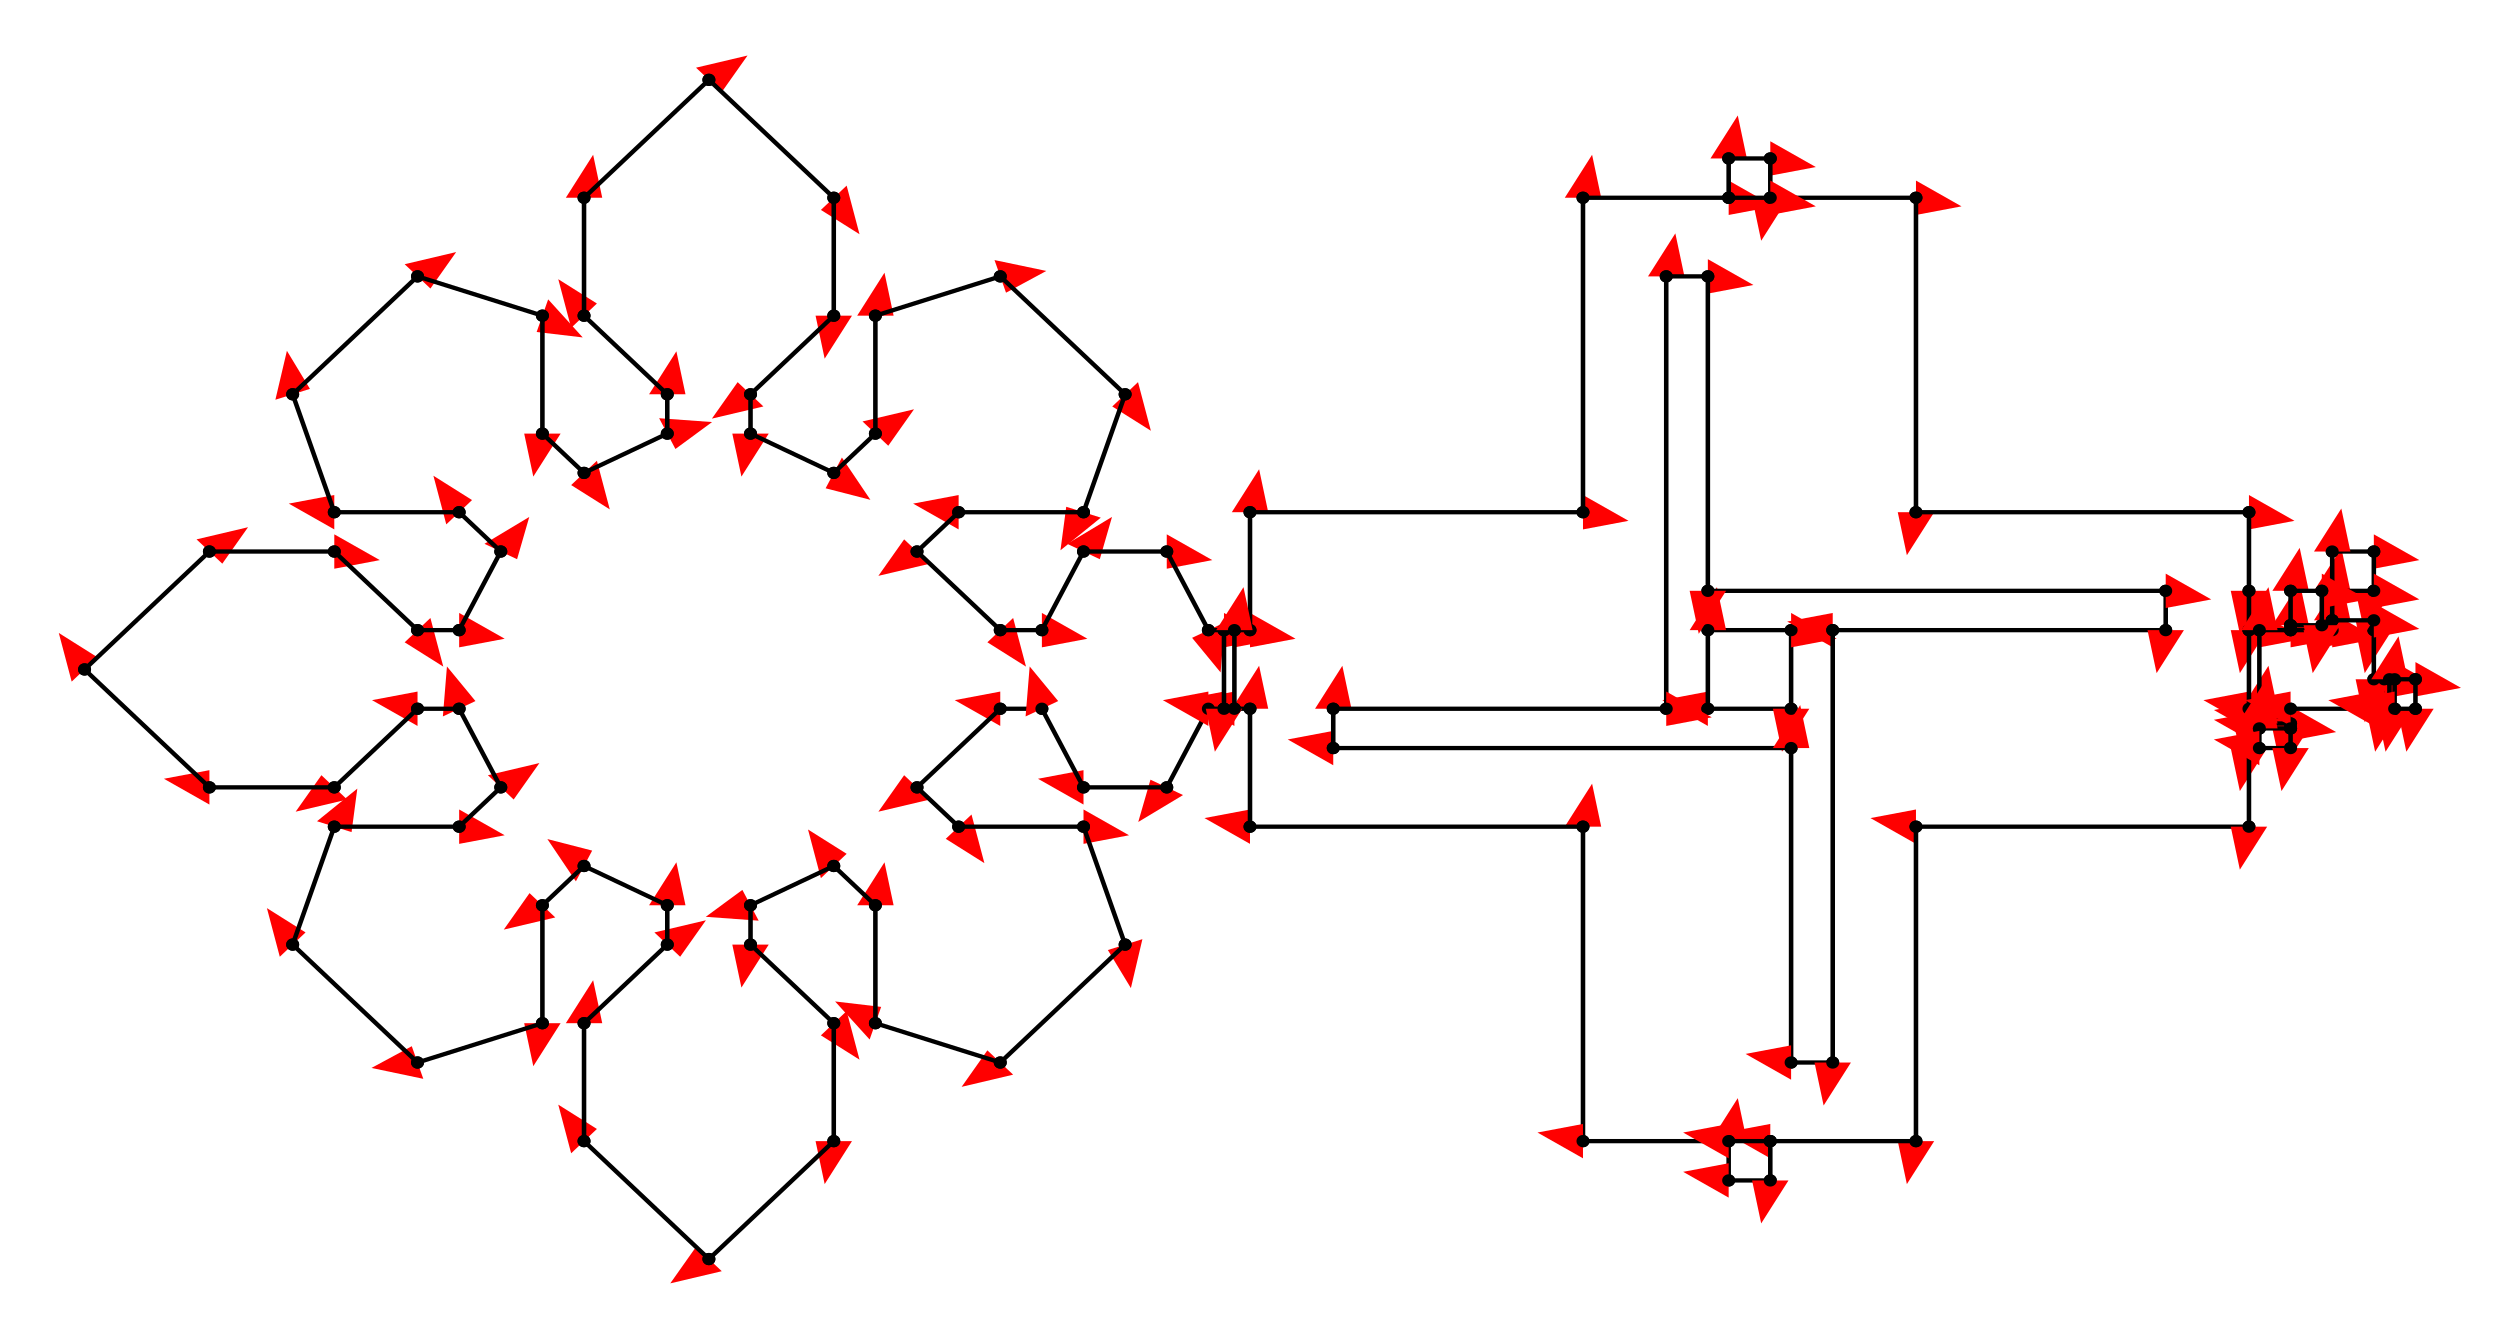 <svg width="900" height="482" preserveAspectRatio="none" viewBox="-1026 -706 3844 2180"
 xmlns="http://www.w3.org/2000/svg" xmlns:xlink="http://www.w3.org/1999/xlink">
   <defs>
    <marker id="arrow" markerWidth="10" markerHeight="10" refX="0" refY="2" orient="auto" markerUnits="strokeWidth">
      <path d="M0,0 L0,4 L5,3 z" fill="#f00" />
    </marker>
  </defs>

<line x1="576" y1="448" x2="512" y2="448" stroke-width="7" stroke="black" marker-end="url(#arrow)" />
    <circle cx="576" cy="448" r="10"/>    <circle cx="512" cy="448" r="10"/>
<line x1="512" y1="448" x2="384" y2="576" stroke-width="7" stroke="black" marker-end="url(#arrow)" />
    <circle cx="512" cy="448" r="10"/>    <circle cx="384" cy="576" r="10"/>
<line x1="384" y1="576" x2="448" y2="640" stroke-width="7" stroke="black" marker-end="url(#arrow)" />
    <circle cx="384" cy="576" r="10"/>    <circle cx="448" cy="640" r="10"/>
<line x1="448" y1="640" x2="640" y2="640" stroke-width="7" stroke="black" marker-end="url(#arrow)" />
    <circle cx="448" cy="640" r="10"/>    <circle cx="640" cy="640" r="10"/>
<line x1="640" y1="640" x2="704" y2="832" stroke-width="7" stroke="black" marker-end="url(#arrow)" />
    <circle cx="640" cy="640" r="10"/>    <circle cx="704" cy="832" r="10"/>
<line x1="704" y1="832" x2="512" y2="1024" stroke-width="7" stroke="black" marker-end="url(#arrow)" />
    <circle cx="704" cy="832" r="10"/>    <circle cx="512" cy="1024" r="10"/>
<line x1="512" y1="1024" x2="320" y2="960" stroke-width="7" stroke="black" marker-end="url(#arrow)" />
    <circle cx="512" cy="1024" r="10"/>    <circle cx="320" cy="960" r="10"/>
<line x1="320" y1="960" x2="320" y2="768" stroke-width="7" stroke="black" marker-end="url(#arrow)" />
    <circle cx="320" cy="960" r="10"/>    <circle cx="320" cy="768" r="10"/>
<line x1="320" y1="768" x2="256" y2="704" stroke-width="7" stroke="black" marker-end="url(#arrow)" />
    <circle cx="320" cy="768" r="10"/>    <circle cx="256" cy="704" r="10"/>
<line x1="256" y1="704" x2="128" y2="768" stroke-width="7" stroke="black" marker-end="url(#arrow)" />
    <circle cx="256" cy="704" r="10"/>    <circle cx="128" cy="768" r="10"/>
<line x1="128" y1="768" x2="128" y2="832" stroke-width="7" stroke="black" marker-end="url(#arrow)" />
    <circle cx="128" cy="768" r="10"/>    <circle cx="128" cy="832" r="10"/>
<line x1="128" y1="832" x2="256" y2="960" stroke-width="7" stroke="black" marker-end="url(#arrow)" />
    <circle cx="128" cy="832" r="10"/>    <circle cx="256" cy="960" r="10"/>
<line x1="256" y1="960" x2="256" y2="1152" stroke-width="7" stroke="black" marker-end="url(#arrow)" />
    <circle cx="256" cy="960" r="10"/>    <circle cx="256" cy="1152" r="10"/>
<line x1="256" y1="1152" x2="64" y2="1344" stroke-width="7" stroke="black" marker-end="url(#arrow)" />
    <circle cx="256" cy="1152" r="10"/>    <circle cx="64" cy="1344" r="10"/>
<line x1="64" y1="1344" x2="-128" y2="1152" stroke-width="7" stroke="black" marker-end="url(#arrow)" />
    <circle cx="64" cy="1344" r="10"/>    <circle cx="-128" cy="1152" r="10"/>
<line x1="-128" y1="1152" x2="-128" y2="960" stroke-width="7" stroke="black" marker-end="url(#arrow)" />
    <circle cx="-128" cy="1152" r="10"/>    <circle cx="-128" cy="960" r="10"/>
<line x1="-128" y1="960" x2="0" y2="832" stroke-width="7" stroke="black" marker-end="url(#arrow)" />
    <circle cx="-128" cy="960" r="10"/>    <circle cx="0" cy="832" r="10"/>
<line x1="0" y1="832" x2="0" y2="768" stroke-width="7" stroke="black" marker-end="url(#arrow)" />
    <circle cx="0" cy="832" r="10"/>    <circle cx="0" cy="768" r="10"/>
<line x1="0" y1="768" x2="-128" y2="704" stroke-width="7" stroke="black" marker-end="url(#arrow)" />
    <circle cx="0" cy="768" r="10"/>    <circle cx="-128" cy="704" r="10"/>
<line x1="-128" y1="704" x2="-192" y2="768" stroke-width="7" stroke="black" marker-end="url(#arrow)" />
    <circle cx="-128" cy="704" r="10"/>    <circle cx="-192" cy="768" r="10"/>
<line x1="-192" y1="768" x2="-192" y2="960" stroke-width="7" stroke="black" marker-end="url(#arrow)" />
    <circle cx="-192" cy="768" r="10"/>    <circle cx="-192" cy="960" r="10"/>
<line x1="-192" y1="960" x2="-384" y2="1024" stroke-width="7" stroke="black" marker-end="url(#arrow)" />
    <circle cx="-192" cy="960" r="10"/>    <circle cx="-384" cy="1024" r="10"/>
<line x1="-384" y1="1024" x2="-576" y2="832" stroke-width="7" stroke="black" marker-end="url(#arrow)" />
    <circle cx="-384" cy="1024" r="10"/>    <circle cx="-576" cy="832" r="10"/>
<line x1="-576" y1="832" x2="-512" y2="640" stroke-width="7" stroke="black" marker-end="url(#arrow)" />
    <circle cx="-576" cy="832" r="10"/>    <circle cx="-512" cy="640" r="10"/>
<line x1="-512" y1="640" x2="-320" y2="640" stroke-width="7" stroke="black" marker-end="url(#arrow)" />
    <circle cx="-512" cy="640" r="10"/>    <circle cx="-320" cy="640" r="10"/>
<line x1="-320" y1="640" x2="-256" y2="576" stroke-width="7" stroke="black" marker-end="url(#arrow)" />
    <circle cx="-320" cy="640" r="10"/>    <circle cx="-256" cy="576" r="10"/>
<line x1="-256" y1="576" x2="-320" y2="448" stroke-width="7" stroke="black" marker-end="url(#arrow)" />
    <circle cx="-256" cy="576" r="10"/>    <circle cx="-320" cy="448" r="10"/>
<line x1="-320" y1="448" x2="-384" y2="448" stroke-width="7" stroke="black" marker-end="url(#arrow)" />
    <circle cx="-320" cy="448" r="10"/>    <circle cx="-384" cy="448" r="10"/>
<line x1="-384" y1="448" x2="-512" y2="576" stroke-width="7" stroke="black" marker-end="url(#arrow)" />
    <circle cx="-384" cy="448" r="10"/>    <circle cx="-512" cy="576" r="10"/>
<line x1="-512" y1="576" x2="-704" y2="576" stroke-width="7" stroke="black" marker-end="url(#arrow)" />
    <circle cx="-512" cy="576" r="10"/>    <circle cx="-704" cy="576" r="10"/>
<line x1="-704" y1="576" x2="-896" y2="384" stroke-width="7" stroke="black" marker-end="url(#arrow)" />
    <circle cx="-704" cy="576" r="10"/>    <circle cx="-896" cy="384" r="10"/>
<line x1="-896" y1="384" x2="-704" y2="192" stroke-width="7" stroke="black" marker-end="url(#arrow)" />
    <circle cx="-896" cy="384" r="10"/>    <circle cx="-704" cy="192" r="10"/>
<line x1="-704" y1="192" x2="-512" y2="192" stroke-width="7" stroke="black" marker-end="url(#arrow)" />
    <circle cx="-704" cy="192" r="10"/>    <circle cx="-512" cy="192" r="10"/>
<line x1="-512" y1="192" x2="-384" y2="320" stroke-width="7" stroke="black" marker-end="url(#arrow)" />
    <circle cx="-512" cy="192" r="10"/>    <circle cx="-384" cy="320" r="10"/>
<line x1="-384" y1="320" x2="-320" y2="320" stroke-width="7" stroke="black" marker-end="url(#arrow)" />
    <circle cx="-384" cy="320" r="10"/>    <circle cx="-320" cy="320" r="10"/>
<line x1="-320" y1="320" x2="-256" y2="192" stroke-width="7" stroke="black" marker-end="url(#arrow)" />
    <circle cx="-320" cy="320" r="10"/>    <circle cx="-256" cy="192" r="10"/>
<line x1="-256" y1="192" x2="-320" y2="128" stroke-width="7" stroke="black" marker-end="url(#arrow)" />
    <circle cx="-256" cy="192" r="10"/>    <circle cx="-320" cy="128" r="10"/>
<line x1="-320" y1="128" x2="-512" y2="128" stroke-width="7" stroke="black" marker-end="url(#arrow)" />
    <circle cx="-320" cy="128" r="10"/>    <circle cx="-512" cy="128" r="10"/>
<line x1="-512" y1="128" x2="-576" y2="-64" stroke-width="7" stroke="black" marker-end="url(#arrow)" />
    <circle cx="-512" cy="128" r="10"/>    <circle cx="-576" cy="-64" r="10"/>
<line x1="-576" y1="-64" x2="-384" y2="-256" stroke-width="7" stroke="black" marker-end="url(#arrow)" />
    <circle cx="-576" cy="-64" r="10"/>    <circle cx="-384" cy="-256" r="10"/>
<line x1="-384" y1="-256" x2="-192" y2="-192" stroke-width="7" stroke="black" marker-end="url(#arrow)" />
    <circle cx="-384" cy="-256" r="10"/>    <circle cx="-192" cy="-192" r="10"/>
<line x1="-192" y1="-192" x2="-192" y2="0" stroke-width="7" stroke="black" marker-end="url(#arrow)" />
    <circle cx="-192" cy="-192" r="10"/>    <circle cx="-192" cy="0" r="10"/>
<line x1="-192" y1="0" x2="-128" y2="64" stroke-width="7" stroke="black" marker-end="url(#arrow)" />
    <circle cx="-192" cy="0" r="10"/>    <circle cx="-128" cy="64" r="10"/>
<line x1="-128" y1="64" x2="0" y2="0" stroke-width="7" stroke="black" marker-end="url(#arrow)" />
    <circle cx="-128" cy="64" r="10"/>    <circle cx="0" cy="0" r="10"/>
<line x1="0" y1="0" x2="0" y2="-64" stroke-width="7" stroke="black" marker-end="url(#arrow)" />
    <circle cx="0" cy="0" r="10"/>    <circle cx="0" cy="-64" r="10"/>
<line x1="0" y1="-64" x2="-128" y2="-192" stroke-width="7" stroke="black" marker-end="url(#arrow)" />
    <circle cx="0" cy="-64" r="10"/>    <circle cx="-128" cy="-192" r="10"/>
<line x1="-128" y1="-192" x2="-128" y2="-384" stroke-width="7" stroke="black" marker-end="url(#arrow)" />
    <circle cx="-128" cy="-192" r="10"/>    <circle cx="-128" cy="-384" r="10"/>
<line x1="-128" y1="-384" x2="64" y2="-576" stroke-width="7" stroke="black" marker-end="url(#arrow)" />
    <circle cx="-128" cy="-384" r="10"/>    <circle cx="64" cy="-576" r="10"/>
<line x1="64" y1="-576" x2="256" y2="-384" stroke-width="7" stroke="black" marker-end="url(#arrow)" />
    <circle cx="64" cy="-576" r="10"/>    <circle cx="256" cy="-384" r="10"/>
<line x1="256" y1="-384" x2="256" y2="-192" stroke-width="7" stroke="black" marker-end="url(#arrow)" />
    <circle cx="256" cy="-384" r="10"/>    <circle cx="256" cy="-192" r="10"/>
<line x1="256" y1="-192" x2="128" y2="-64" stroke-width="7" stroke="black" marker-end="url(#arrow)" />
    <circle cx="256" cy="-192" r="10"/>    <circle cx="128" cy="-64" r="10"/>
<line x1="128" y1="-64" x2="128" y2="0" stroke-width="7" stroke="black" marker-end="url(#arrow)" />
    <circle cx="128" cy="-64" r="10"/>    <circle cx="128" cy="0" r="10"/>
<line x1="128" y1="0" x2="256" y2="64" stroke-width="7" stroke="black" marker-end="url(#arrow)" />
    <circle cx="128" cy="0" r="10"/>    <circle cx="256" cy="64" r="10"/>
<line x1="256" y1="64" x2="320" y2="0" stroke-width="7" stroke="black" marker-end="url(#arrow)" />
    <circle cx="256" cy="64" r="10"/>    <circle cx="320" cy="0" r="10"/>
<line x1="320" y1="0" x2="320" y2="-192" stroke-width="7" stroke="black" marker-end="url(#arrow)" />
    <circle cx="320" cy="0" r="10"/>    <circle cx="320" cy="-192" r="10"/>
<line x1="320" y1="-192" x2="512" y2="-256" stroke-width="7" stroke="black" marker-end="url(#arrow)" />
    <circle cx="320" cy="-192" r="10"/>    <circle cx="512" cy="-256" r="10"/>
<line x1="512" y1="-256" x2="704" y2="-64" stroke-width="7" stroke="black" marker-end="url(#arrow)" />
    <circle cx="512" cy="-256" r="10"/>    <circle cx="704" cy="-64" r="10"/>
<line x1="704" y1="-64" x2="640" y2="128" stroke-width="7" stroke="black" marker-end="url(#arrow)" />
    <circle cx="704" cy="-64" r="10"/>    <circle cx="640" cy="128" r="10"/>
<line x1="640" y1="128" x2="448" y2="128" stroke-width="7" stroke="black" marker-end="url(#arrow)" />
    <circle cx="640" cy="128" r="10"/>    <circle cx="448" cy="128" r="10"/>
<line x1="448" y1="128" x2="384" y2="192" stroke-width="7" stroke="black" marker-end="url(#arrow)" />
    <circle cx="448" cy="128" r="10"/>    <circle cx="384" cy="192" r="10"/>
<line x1="384" y1="192" x2="512" y2="320" stroke-width="7" stroke="black" marker-end="url(#arrow)" />
    <circle cx="384" cy="192" r="10"/>    <circle cx="512" cy="320" r="10"/>
<line x1="512" y1="320" x2="576" y2="320" stroke-width="7" stroke="black" marker-end="url(#arrow)" />
    <circle cx="512" cy="320" r="10"/>    <circle cx="576" cy="320" r="10"/>
<line x1="576" y1="320" x2="640" y2="192" stroke-width="7" stroke="black" marker-end="url(#arrow)" />
    <circle cx="576" cy="320" r="10"/>    <circle cx="640" cy="192" r="10"/>
<line x1="640" y1="192" x2="768" y2="192" stroke-width="7" stroke="black" marker-end="url(#arrow)" />
    <circle cx="640" cy="192" r="10"/>    <circle cx="768" cy="192" r="10"/>
<line x1="768" y1="192" x2="832" y2="320" stroke-width="7" stroke="black" marker-end="url(#arrow)" />
    <circle cx="768" cy="192" r="10"/>    <circle cx="832" cy="320" r="10"/>
<line x1="832" y1="448" x2="768" y2="576" stroke-width="7" stroke="black" marker-end="url(#arrow)" />
    <circle cx="832" cy="448" r="10"/>    <circle cx="768" cy="576" r="10"/>
<line x1="768" y1="576" x2="640" y2="576" stroke-width="7" stroke="black" marker-end="url(#arrow)" />
    <circle cx="768" cy="576" r="10"/>    <circle cx="640" cy="576" r="10"/>
<line x1="640" y1="576" x2="576" y2="448" stroke-width="7" stroke="black" marker-end="url(#arrow)" />
    <circle cx="640" cy="576" r="10"/>    <circle cx="576" cy="448" r="10"/>
<line x1="832" y1="320" x2="856" y2="320" stroke-width="7" stroke="black" marker-end="url(#arrow)" />
    <circle cx="832" cy="320" r="10"/>    <circle cx="856" cy="320" r="10"/>
<line x1="856" y1="320" x2="872" y2="320" stroke-width="7" stroke="black" marker-end="url(#arrow)" />
    <circle cx="856" cy="320" r="10"/>    <circle cx="872" cy="320" r="10"/>
<line x1="872" y1="320" x2="896" y2="320" stroke-width="7" stroke="black" marker-end="url(#arrow)" />
    <circle cx="872" cy="320" r="10"/>    <circle cx="896" cy="320" r="10"/>
<line x1="896" y1="320" x2="896" y2="128" stroke-width="7" stroke="black" marker-end="url(#arrow)" />
    <circle cx="896" cy="320" r="10"/>    <circle cx="896" cy="128" r="10"/>
<line x1="896" y1="128" x2="1408" y2="128" stroke-width="7" stroke="black" marker-end="url(#arrow)" />
    <circle cx="896" cy="128" r="10"/>    <circle cx="1408" cy="128" r="10"/>
<line x1="1408" y1="128" x2="1408" y2="-384" stroke-width="7" stroke="black" marker-end="url(#arrow)" />
    <circle cx="1408" cy="128" r="10"/>    <circle cx="1408" cy="-384" r="10"/>
<line x1="1696" y1="-384" x2="1920" y2="-384" stroke-width="7" stroke="black" marker-end="url(#arrow)" />
    <circle cx="1696" cy="-384" r="10"/>    <circle cx="1920" cy="-384" r="10"/>
<line x1="1920" y1="-384" x2="1920" y2="128" stroke-width="7" stroke="black" marker-end="url(#arrow)" />
    <circle cx="1920" cy="-384" r="10"/>    <circle cx="1920" cy="128" r="10"/>
<line x1="1920" y1="128" x2="2432" y2="128" stroke-width="7" stroke="black" marker-end="url(#arrow)" />
    <circle cx="1920" cy="128" r="10"/>    <circle cx="2432" cy="128" r="10"/>
<line x1="2432" y1="640" x2="1920" y2="640" stroke-width="7" stroke="black" marker-end="url(#arrow)" />
    <circle cx="2432" cy="640" r="10"/>    <circle cx="1920" cy="640" r="10"/>
<line x1="1920" y1="640" x2="1920" y2="1152" stroke-width="7" stroke="black" marker-end="url(#arrow)" />
    <circle cx="1920" cy="640" r="10"/>    <circle cx="1920" cy="1152" r="10"/>
<line x1="1920" y1="1152" x2="1696" y2="1152" stroke-width="7" stroke="black" marker-end="url(#arrow)" />
    <circle cx="1920" cy="1152" r="10"/>    <circle cx="1696" cy="1152" r="10"/>
<line x1="1408" y1="1152" x2="1408" y2="640" stroke-width="7" stroke="black" marker-end="url(#arrow)" />
    <circle cx="1408" cy="1152" r="10"/>    <circle cx="1408" cy="640" r="10"/>
<line x1="1408" y1="640" x2="896" y2="640" stroke-width="7" stroke="black" marker-end="url(#arrow)" />
    <circle cx="1408" cy="640" r="10"/>    <circle cx="896" cy="640" r="10"/>
<line x1="896" y1="640" x2="896" y2="448" stroke-width="7" stroke="black" marker-end="url(#arrow)" />
    <circle cx="896" cy="640" r="10"/>    <circle cx="896" cy="448" r="10"/>
<line x1="896" y1="448" x2="872" y2="448" stroke-width="7" stroke="black" marker-end="url(#arrow)" />
    <circle cx="896" cy="448" r="10"/>    <circle cx="872" cy="448" r="10"/>
<line x1="872" y1="448" x2="856" y2="448" stroke-width="7" stroke="black" marker-end="url(#arrow)" />
    <circle cx="872" cy="448" r="10"/>    <circle cx="856" cy="448" r="10"/>
<line x1="856" y1="448" x2="832" y2="448" stroke-width="7" stroke="black" marker-end="url(#arrow)" />
    <circle cx="856" cy="448" r="10"/>    <circle cx="832" cy="448" r="10"/>
<line x1="856" y1="320" x2="856" y2="448" stroke-width="7" stroke="black" marker-end="url(#arrow)" />
    <circle cx="856" cy="320" r="10"/>    <circle cx="856" cy="448" r="10"/>
<line x1="872" y1="448" x2="872" y2="320" stroke-width="7" stroke="black" marker-end="url(#arrow)" />
    <circle cx="872" cy="448" r="10"/>    <circle cx="872" cy="320" r="10"/>
<line x1="1728" y1="448" x2="1600" y2="448" stroke-width="7" stroke="black" marker-end="url(#arrow)" />
    <circle cx="1728" cy="448" r="10"/>    <circle cx="1600" cy="448" r="10"/>
<line x1="1728" y1="320" x2="1728" y2="448" stroke-width="7" stroke="black" marker-end="url(#arrow)" />
    <circle cx="1728" cy="320" r="10"/>    <circle cx="1728" cy="448" r="10"/>
<line x1="1600" y1="320" x2="1728" y2="320" stroke-width="7" stroke="black" marker-end="url(#arrow)" />
    <circle cx="1600" cy="320" r="10"/>    <circle cx="1728" cy="320" r="10"/>
<line x1="1600" y1="448" x2="1600" y2="320" stroke-width="7" stroke="black" marker-end="url(#arrow)" />
    <circle cx="1600" cy="448" r="10"/>    <circle cx="1600" cy="320" r="10"/>
<line x1="2432" y1="128" x2="2432" y2="256" stroke-width="7" stroke="black" marker-end="url(#arrow)" />
    <circle cx="2432" cy="128" r="10"/>    <circle cx="2432" cy="256" r="10"/>
<line x1="2432" y1="256" x2="2432" y2="320" stroke-width="7" stroke="black" marker-end="url(#arrow)" />
    <circle cx="2432" cy="256" r="10"/>    <circle cx="2432" cy="320" r="10"/>
<line x1="2432" y1="448" x2="2432" y2="512" stroke-width="7" stroke="black" marker-end="url(#arrow)" />
    <circle cx="2432" cy="448" r="10"/>    <circle cx="2432" cy="512" r="10"/>
<line x1="2432" y1="512" x2="2432" y2="640" stroke-width="7" stroke="black" marker-end="url(#arrow)" />
    <circle cx="2432" cy="512" r="10"/>    <circle cx="2432" cy="640" r="10"/>
<line x1="2432" y1="320" x2="2448" y2="320" stroke-width="7" stroke="black" marker-end="url(#arrow)" />
    <circle cx="2432" cy="320" r="10"/>    <circle cx="2448" cy="320" r="10"/>
<line x1="2448" y1="320" x2="2496" y2="320" stroke-width="7" stroke="black" marker-end="url(#arrow)" />
    <circle cx="2448" cy="320" r="10"/>    <circle cx="2496" cy="320" r="10"/>
<line x1="2448" y1="448" x2="2432" y2="448" stroke-width="7" stroke="black" marker-end="url(#arrow)" />
    <circle cx="2448" cy="448" r="10"/>    <circle cx="2432" cy="448" r="10"/>
<line x1="2448" y1="464" x2="2448" y2="448" stroke-width="7" stroke="black" marker-end="url(#arrow)" />
    <circle cx="2448" cy="464" r="10"/>    <circle cx="2448" cy="448" r="10"/>
<line x1="2496" y1="464" x2="2448" y2="464" stroke-width="7" stroke="black" marker-end="url(#arrow)" />
    <circle cx="2496" cy="464" r="10"/>    <circle cx="2448" cy="464" r="10"/>
<line x1="2432" y1="320" x2="2432" y2="448" stroke-width="7" stroke="black" marker-end="url(#arrow)" />
    <circle cx="2432" cy="320" r="10"/>    <circle cx="2432" cy="448" r="10"/>
<line x1="2448" y1="448" x2="2448" y2="320" stroke-width="7" stroke="black" marker-end="url(#arrow)" />
    <circle cx="2448" cy="448" r="10"/>    <circle cx="2448" cy="320" r="10"/>
<line x1="2496" y1="320" x2="2544" y2="320" stroke-width="7" stroke="black" marker-end="url(#arrow)" />
    <circle cx="2496" cy="320" r="10"/>    <circle cx="2544" cy="320" r="10"/>
<line x1="2544" y1="320" x2="2560" y2="320" stroke-width="7" stroke="black" marker-end="url(#arrow)" />
    <circle cx="2544" cy="320" r="10"/>    <circle cx="2560" cy="320" r="10"/>
<line x1="2496" y1="448" x2="2496" y2="464" stroke-width="7" stroke="black" marker-end="url(#arrow)" />
    <circle cx="2496" cy="448" r="10"/>    <circle cx="2496" cy="464" r="10"/>
<line x1="1408" y1="-384" x2="1632" y2="-384" stroke-width="7" stroke="black" marker-end="url(#arrow)" />
    <circle cx="1408" cy="-384" r="10"/>    <circle cx="1632" cy="-384" r="10"/>
<line x1="1632" y1="-384" x2="1632" y2="-448" stroke-width="7" stroke="black" marker-end="url(#arrow)" />
    <circle cx="1632" cy="-384" r="10"/>    <circle cx="1632" cy="-448" r="10"/>
<line x1="1632" y1="-448" x2="1696" y2="-448" stroke-width="7" stroke="black" marker-end="url(#arrow)" />
    <circle cx="1632" cy="-448" r="10"/>    <circle cx="1696" cy="-448" r="10"/>
<line x1="1696" y1="-448" x2="1696" y2="-384" stroke-width="7" stroke="black" marker-end="url(#arrow)" />
    <circle cx="1696" cy="-448" r="10"/>    <circle cx="1696" cy="-384" r="10"/>
<line x1="1632" y1="-384" x2="1696" y2="-384" stroke-width="7" stroke="black" marker-end="url(#arrow)" />
    <circle cx="1632" cy="-384" r="10"/>    <circle cx="1696" cy="-384" r="10"/>
<line x1="1632" y1="1152" x2="1408" y2="1152" stroke-width="7" stroke="black" marker-end="url(#arrow)" />
    <circle cx="1632" cy="1152" r="10"/>    <circle cx="1408" cy="1152" r="10"/>
<line x1="1632" y1="1216" x2="1632" y2="1152" stroke-width="7" stroke="black" marker-end="url(#arrow)" />
    <circle cx="1632" cy="1216" r="10"/>    <circle cx="1632" cy="1152" r="10"/>
<line x1="1696" y1="1216" x2="1632" y2="1216" stroke-width="7" stroke="black" marker-end="url(#arrow)" />
    <circle cx="1696" cy="1216" r="10"/>    <circle cx="1632" cy="1216" r="10"/>
<line x1="1696" y1="1152" x2="1696" y2="1216" stroke-width="7" stroke="black" marker-end="url(#arrow)" />
    <circle cx="1696" cy="1152" r="10"/>    <circle cx="1696" cy="1216" r="10"/>
<line x1="1696" y1="1152" x2="1632" y2="1152" stroke-width="7" stroke="black" marker-end="url(#arrow)" />
    <circle cx="1696" cy="1152" r="10"/>    <circle cx="1632" cy="1152" r="10"/>
<line x1="2496" y1="320" x2="2496" y2="312" stroke-width="7" stroke="black" marker-end="url(#arrow)" />
    <circle cx="2496" cy="320" r="10"/>    <circle cx="2496" cy="312" r="10"/>
<line x1="2544" y1="312" x2="2544" y2="320" stroke-width="7" stroke="black" marker-end="url(#arrow)" />
    <circle cx="2544" cy="312" r="10"/>    <circle cx="2544" cy="320" r="10"/>
<line x1="2496" y1="464" x2="2496" y2="472" stroke-width="7" stroke="black" marker-end="url(#arrow)" />
    <circle cx="2496" cy="464" r="10"/>    <circle cx="2496" cy="472" r="10"/>
<line x1="2448" y1="472" x2="2448" y2="464" stroke-width="7" stroke="black" marker-end="url(#arrow)" />
    <circle cx="2448" cy="472" r="10"/>    <circle cx="2448" cy="464" r="10"/>
<line x1="2448" y1="472" x2="2496" y2="472" stroke-width="7" stroke="black" marker-end="url(#arrow)" />
    <circle cx="2448" cy="472" r="10"/>    <circle cx="2496" cy="472" r="10"/>
<line x1="2496" y1="312" x2="2544" y2="312" stroke-width="7" stroke="black" marker-end="url(#arrow)" />
    <circle cx="2496" cy="312" r="10"/>    <circle cx="2544" cy="312" r="10"/>
<line x1="2496" y1="472" x2="2496" y2="480" stroke-width="7" stroke="black" marker-end="url(#arrow)" />
    <circle cx="2496" cy="472" r="10"/>    <circle cx="2496" cy="480" r="10"/>
<line x1="2496" y1="480" x2="2448" y2="480" stroke-width="7" stroke="black" marker-end="url(#arrow)" />
    <circle cx="2496" cy="480" r="10"/>    <circle cx="2448" cy="480" r="10"/>
<line x1="2448" y1="480" x2="2448" y2="472" stroke-width="7" stroke="black" marker-end="url(#arrow)" />
    <circle cx="2448" cy="480" r="10"/>    <circle cx="2448" cy="472" r="10"/>
<line x1="2560" y1="320" x2="2560" y2="304" stroke-width="7" stroke="black" marker-end="url(#arrow)" />
    <circle cx="2560" cy="320" r="10"/>    <circle cx="2560" cy="304" r="10"/>
<line x1="2560" y1="304" x2="2560" y2="256" stroke-width="7" stroke="black" marker-end="url(#arrow)" />
    <circle cx="2560" cy="304" r="10"/>    <circle cx="2560" cy="256" r="10"/>
<line x1="2560" y1="192" x2="2624" y2="192" stroke-width="7" stroke="black" marker-end="url(#arrow)" />
    <circle cx="2560" cy="192" r="10"/>    <circle cx="2624" cy="192" r="10"/>
<line x1="2624" y1="256" x2="2624" y2="304" stroke-width="7" stroke="black" marker-end="url(#arrow)" />
    <circle cx="2624" cy="256" r="10"/>    <circle cx="2624" cy="304" r="10"/>
<line x1="2624" y1="304" x2="2624" y2="320" stroke-width="7" stroke="black" marker-end="url(#arrow)" />
    <circle cx="2624" cy="304" r="10"/>    <circle cx="2624" cy="320" r="10"/>
<line x1="2624" y1="448" x2="2496" y2="448" stroke-width="7" stroke="black" marker-end="url(#arrow)" />
    <circle cx="2624" cy="448" r="10"/>    <circle cx="2496" cy="448" r="10"/>
<line x1="2640" y1="448" x2="2624" y2="448" stroke-width="7" stroke="black" marker-end="url(#arrow)" />
    <circle cx="2640" cy="448" r="10"/>    <circle cx="2624" cy="448" r="10"/>
<line x1="2640" y1="400" x2="2640" y2="448" stroke-width="7" stroke="black" marker-end="url(#arrow)" />
    <circle cx="2640" cy="400" r="10"/>    <circle cx="2640" cy="448" r="10"/>
<line x1="2624" y1="400" x2="2640" y2="400" stroke-width="7" stroke="black" marker-end="url(#arrow)" />
    <circle cx="2624" cy="400" r="10"/>    <circle cx="2640" cy="400" r="10"/>
<line x1="2624" y1="320" x2="2624" y2="400" stroke-width="7" stroke="black" marker-end="url(#arrow)" />
    <circle cx="2624" cy="320" r="10"/>    <circle cx="2624" cy="400" r="10"/>
<line x1="2624" y1="192" x2="2624" y2="256" stroke-width="7" stroke="black" marker-end="url(#arrow)" />
    <circle cx="2624" cy="192" r="10"/>    <circle cx="2624" cy="256" r="10"/>
<line x1="2560" y1="256" x2="2560" y2="192" stroke-width="7" stroke="black" marker-end="url(#arrow)" />
    <circle cx="2560" cy="256" r="10"/>    <circle cx="2560" cy="192" r="10"/>
<line x1="2560" y1="304" x2="2624" y2="304" stroke-width="7" stroke="black" marker-end="url(#arrow)" />
    <circle cx="2560" cy="304" r="10"/>    <circle cx="2624" cy="304" r="10"/>
<line x1="2640" y1="400" x2="2648" y2="400" stroke-width="7" stroke="black" marker-end="url(#arrow)" />
    <circle cx="2640" cy="400" r="10"/>    <circle cx="2648" cy="400" r="10"/>
<line x1="2648" y1="400" x2="2656" y2="400" stroke-width="7" stroke="black" marker-end="url(#arrow)" />
    <circle cx="2648" cy="400" r="10"/>    <circle cx="2656" cy="400" r="10"/>
<line x1="2656" y1="400" x2="2656" y2="448" stroke-width="7" stroke="black" marker-end="url(#arrow)" />
    <circle cx="2656" cy="400" r="10"/>    <circle cx="2656" cy="448" r="10"/>
<line x1="2656" y1="448" x2="2648" y2="448" stroke-width="7" stroke="black" marker-end="url(#arrow)" />
    <circle cx="2656" cy="448" r="10"/>    <circle cx="2648" cy="448" r="10"/>
<line x1="2648" y1="448" x2="2640" y2="448" stroke-width="7" stroke="black" marker-end="url(#arrow)" />
    <circle cx="2648" cy="448" r="10"/>    <circle cx="2640" cy="448" r="10"/>
<line x1="2648" y1="448" x2="2648" y2="400" stroke-width="7" stroke="black" marker-end="url(#arrow)" />
    <circle cx="2648" cy="448" r="10"/>    <circle cx="2648" cy="400" r="10"/>
<line x1="2560" y1="256" x2="2624" y2="256" stroke-width="7" stroke="black" marker-end="url(#arrow)" />
    <circle cx="2560" cy="256" r="10"/>    <circle cx="2624" cy="256" r="10"/>
<line x1="1728" y1="512" x2="1024" y2="512" stroke-width="7" stroke="black" marker-end="url(#arrow)" />
    <circle cx="1728" cy="512" r="10"/>    <circle cx="1024" cy="512" r="10"/>
<line x1="2304" y1="320" x2="1792" y2="320" stroke-width="7" stroke="black" marker-end="url(#arrow)" />
    <circle cx="2304" cy="320" r="10"/>    <circle cx="1792" cy="320" r="10"/>
<line x1="2304" y1="256" x2="2304" y2="320" stroke-width="7" stroke="black" marker-end="url(#arrow)" />
    <circle cx="2304" cy="256" r="10"/>    <circle cx="2304" cy="320" r="10"/>
<line x1="1600" y1="256" x2="2304" y2="256" stroke-width="7" stroke="black" marker-end="url(#arrow)" />
    <circle cx="1600" cy="256" r="10"/>    <circle cx="2304" cy="256" r="10"/>
<line x1="1728" y1="1024" x2="1728" y2="512" stroke-width="7" stroke="black" marker-end="url(#arrow)" />
    <circle cx="1728" cy="1024" r="10"/>    <circle cx="1728" cy="512" r="10"/>
<line x1="1792" y1="1024" x2="1728" y2="1024" stroke-width="7" stroke="black" marker-end="url(#arrow)" />
    <circle cx="1792" cy="1024" r="10"/>    <circle cx="1728" cy="1024" r="10"/>
<line x1="1792" y1="320" x2="1792" y2="1024" stroke-width="7" stroke="black" marker-end="url(#arrow)" />
    <circle cx="1792" cy="320" r="10"/>    <circle cx="1792" cy="1024" r="10"/>
<line x1="1536" y1="448" x2="1536" y2="-256" stroke-width="7" stroke="black" marker-end="url(#arrow)" />
    <circle cx="1536" cy="448" r="10"/>    <circle cx="1536" cy="-256" r="10"/>
<line x1="1536" y1="-256" x2="1600" y2="-256" stroke-width="7" stroke="black" marker-end="url(#arrow)" />
    <circle cx="1536" cy="-256" r="10"/>    <circle cx="1600" cy="-256" r="10"/>
<line x1="1600" y1="-256" x2="1600" y2="256" stroke-width="7" stroke="black" marker-end="url(#arrow)" />
    <circle cx="1600" cy="-256" r="10"/>    <circle cx="1600" cy="256" r="10"/>
<line x1="1024" y1="512" x2="1024" y2="448" stroke-width="7" stroke="black" marker-end="url(#arrow)" />
    <circle cx="1024" cy="512" r="10"/>    <circle cx="1024" cy="448" r="10"/>
<line x1="1024" y1="448" x2="1536" y2="448" stroke-width="7" stroke="black" marker-end="url(#arrow)" />
    <circle cx="1024" cy="448" r="10"/>    <circle cx="1536" cy="448" r="10"/>
<line x1="2496" y1="312" x2="2496" y2="256" stroke-width="7" stroke="black" marker-end="url(#arrow)" />
    <circle cx="2496" cy="312" r="10"/>    <circle cx="2496" cy="256" r="10"/>
<line x1="2496" y1="256" x2="2544" y2="256" stroke-width="7" stroke="black" marker-end="url(#arrow)" />
    <circle cx="2496" cy="256" r="10"/>    <circle cx="2544" cy="256" r="10"/>
<line x1="2544" y1="256" x2="2544" y2="312" stroke-width="7" stroke="black" marker-end="url(#arrow)" />
    <circle cx="2544" cy="256" r="10"/>    <circle cx="2544" cy="312" r="10"/>
<line x1="2656" y1="400" x2="2688" y2="400" stroke-width="7" stroke="black" marker-end="url(#arrow)" />
    <circle cx="2656" cy="400" r="10"/>    <circle cx="2688" cy="400" r="10"/>
<line x1="2688" y1="400" x2="2688" y2="448" stroke-width="7" stroke="black" marker-end="url(#arrow)" />
    <circle cx="2688" cy="400" r="10"/>    <circle cx="2688" cy="448" r="10"/>
<line x1="2688" y1="448" x2="2656" y2="448" stroke-width="7" stroke="black" marker-end="url(#arrow)" />
    <circle cx="2688" cy="448" r="10"/>    <circle cx="2656" cy="448" r="10"/>
<line x1="2448" y1="512" x2="2448" y2="480" stroke-width="7" stroke="black" marker-end="url(#arrow)" />
    <circle cx="2448" cy="512" r="10"/>    <circle cx="2448" cy="480" r="10"/>
<line x1="2496" y1="512" x2="2448" y2="512" stroke-width="7" stroke="black" marker-end="url(#arrow)" />
    <circle cx="2496" cy="512" r="10"/>    <circle cx="2448" cy="512" r="10"/>
<line x1="2496" y1="480" x2="2496" y2="512" stroke-width="7" stroke="black" marker-end="url(#arrow)" />
    <circle cx="2496" cy="480" r="10"/>    <circle cx="2496" cy="512" r="10"/>

</svg>

